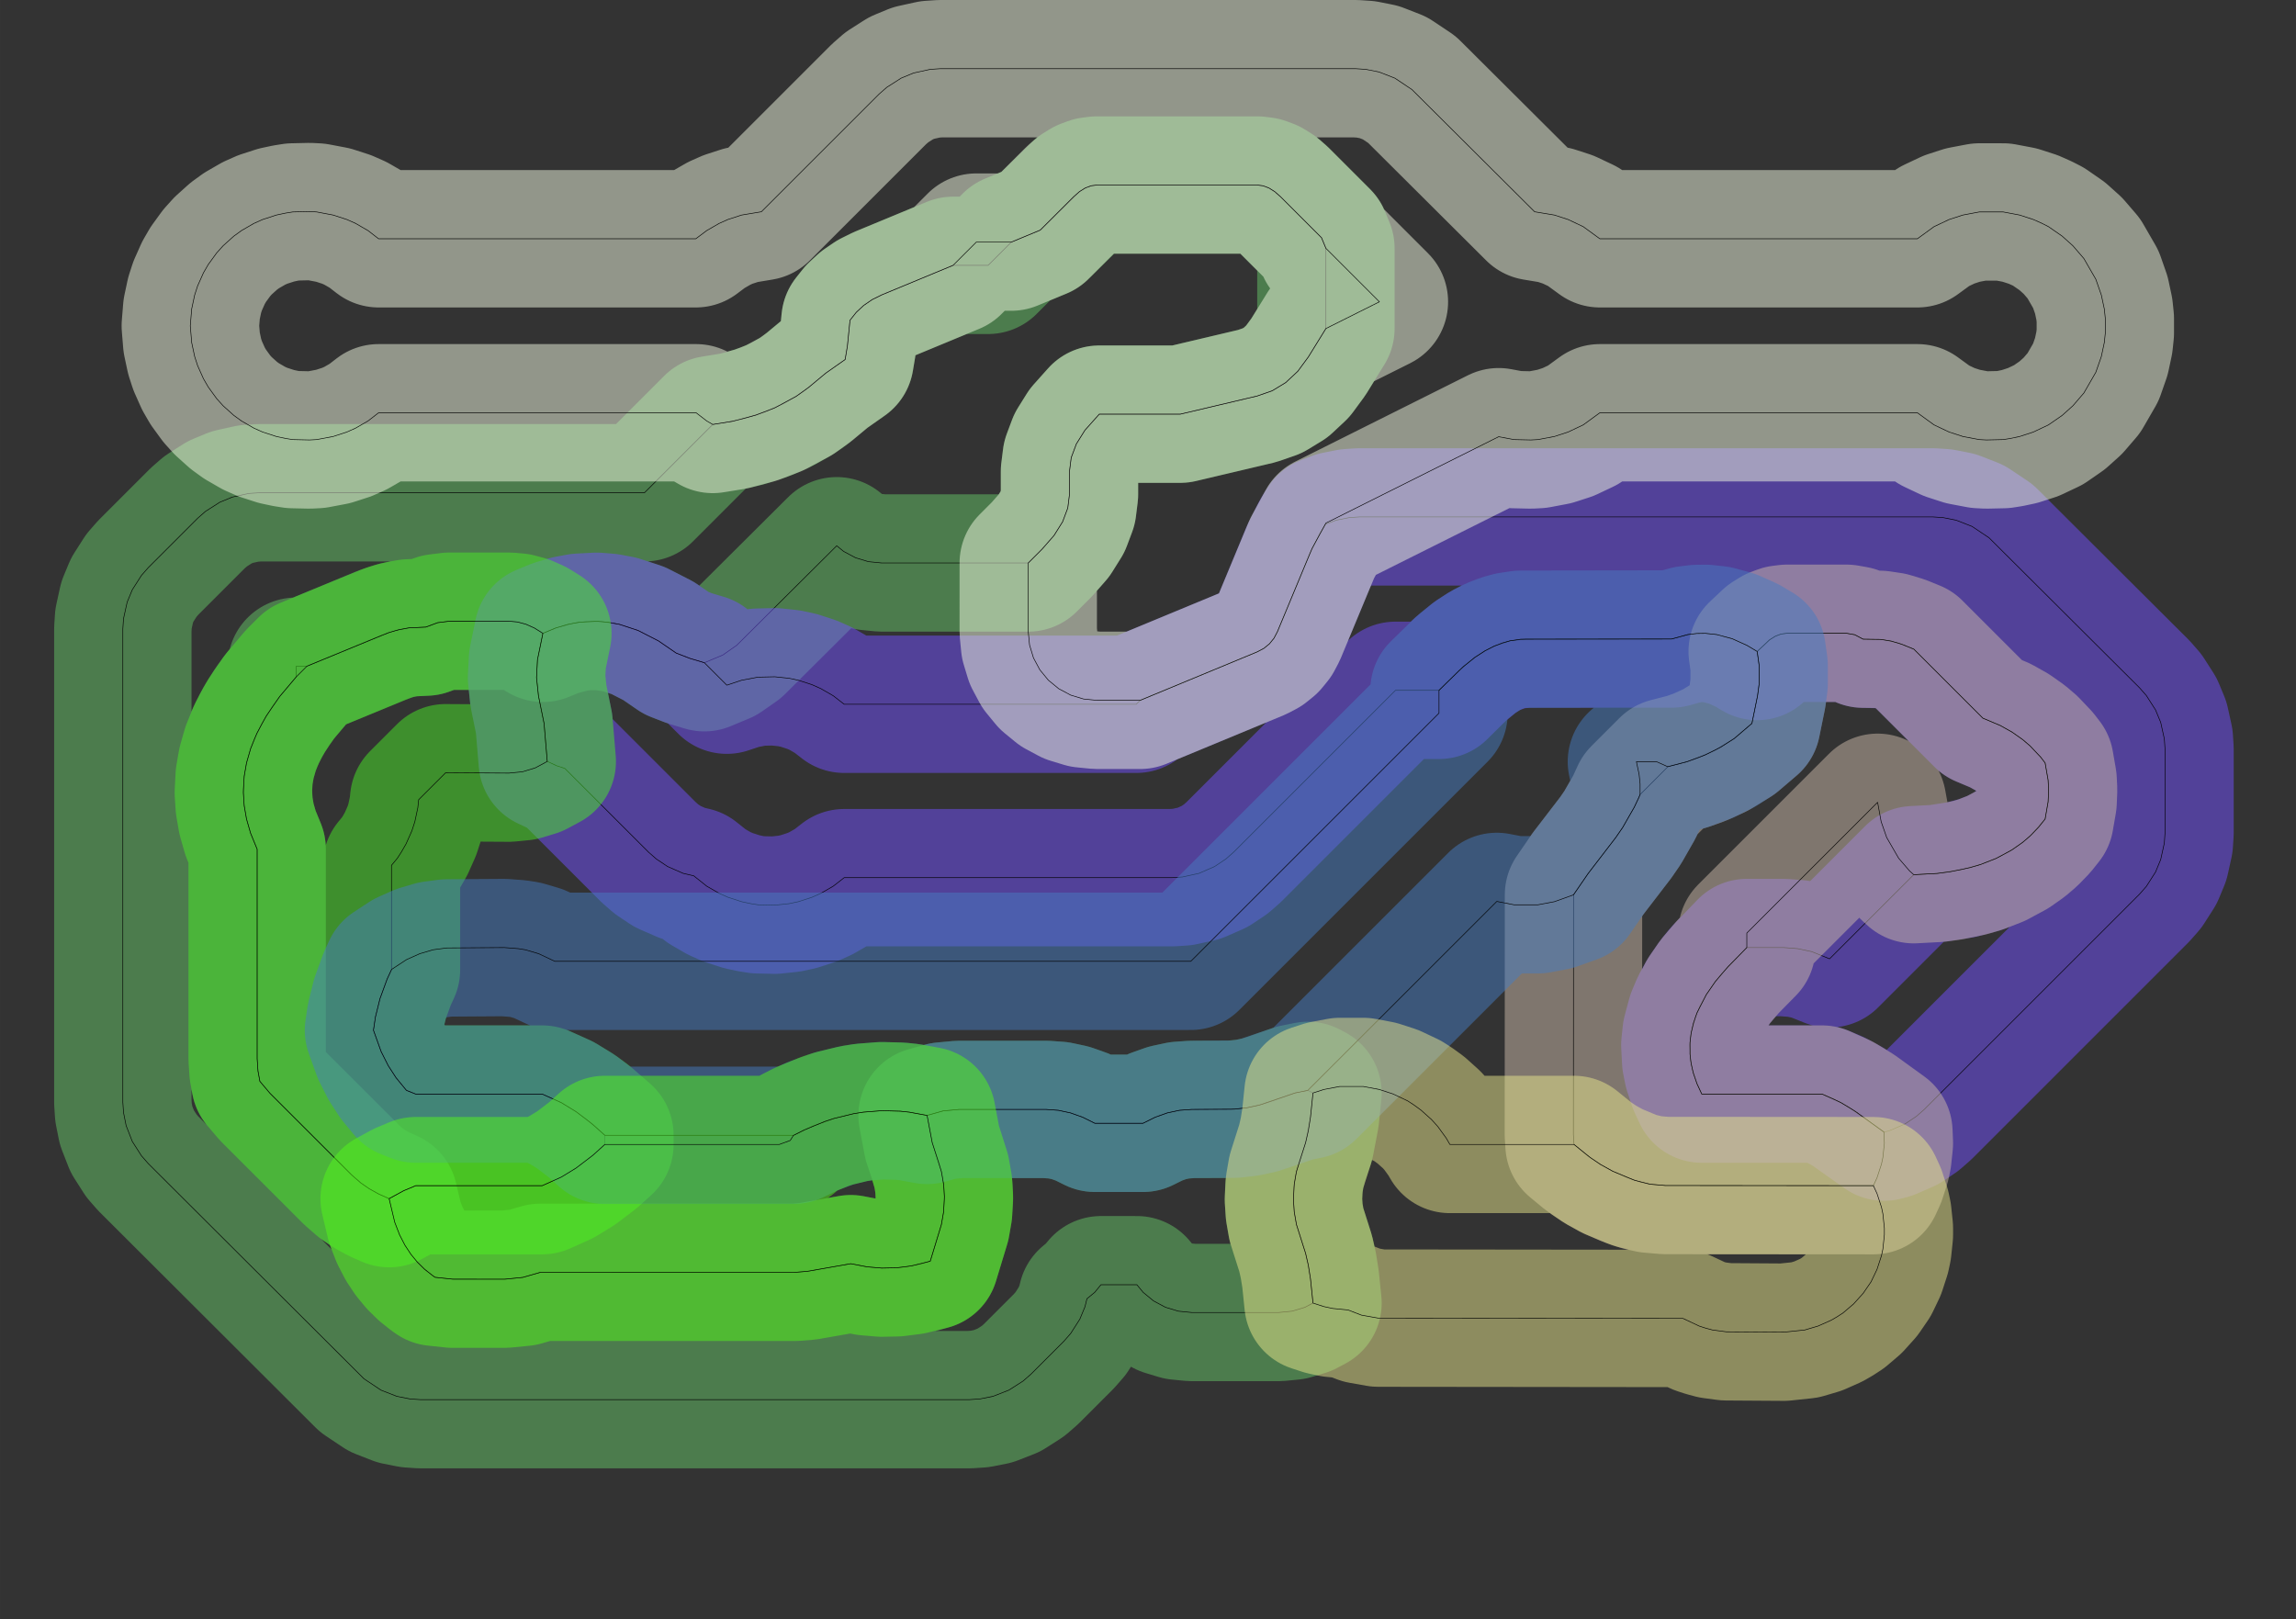 <?xml version="1.0" standalone="no"?>
<!DOCTYPE svg PUBLIC "-//W3C//DTD SVG 1.1//EN"
"http://www.w3.org/Graphics/SVG/1.1/DTD/svg11.dtd">
<!-- original:
<svg width="189.506" height="133.643" viewBox="0 0 3948.03 2784.24" version="1.1"
-->
<svg width="1895.06" height="1336.43" viewBox="0 0 3948.03 2784.24" version="1.1"
xmlns="http://www.w3.org/2000/svg"
xmlns:xlink="http://www.w3.org/1999/xlink">
<rect x="0" y="0" width="3948.03" height="2784.24" fill="#333333" stroke="none"/>
<polyline points="211.204,1895.46 211.204,1081.64 212.37,1064.02 218.65,1035.49 227.51,1014.1 243.238,989.493 254.878,976.207 340.002,891.083 353.288,879.443 377.898,863.715 399.29,854.855 427.814,848.575 445.438,847.409 1108.15,847.409 1225.63,729.927 1259.92,724.391 1281.82,719.173 1315.79,708.207 1344.38,695.615 1369.03,681.569 1382.83,672.091 1419.94,641.671 1453.25,618.259 1457.16,594.829 1461.59,550.697 1472.46,537.011 1485.19,525.181 1499.78,515.205 1516.21,507.085 1638.79,456.309 1699.05,456.309 1739.04,416.325 1788.66,395.769 1856.22,329.467 1866.22,323.217 1876.22,319.467 1886.22,318.217 2161.82,318.217 2171.82,319.469 2181.82,323.219 2191.82,329.469 2201.81,338.217 2272.38,408.779 2279.93,427.005 2279.93,564.995 2249.75,613.821 2231.66,638.399 2210.97,657.787 2187.69,671.987 2161.82,680.997 2029.55,712.221 1890.22,712.221 1865.57,739.819 1850.82,763.419 1841.97,787.021 1839.01,810.621 1839.01,850.021 1836.06,873.619 1827.21,897.221 1812.46,920.821 1791.81,944.421 1768.1,968.131 1516.21,968.131 1493.17,965.861 1471.02,959.139 1450.6,948.225 1438.78,938.529 1266.76,1109.74 1242.81,1126.46 1211.18,1139.66 1186.3,1132.21 1162.78,1123.11 1132.22,1102.11 1097.26,1084.23 1065.24,1073.7 1034.81,1068.87 1006.92,1068.87 987.192,1071.43 955.854,1079.85 933.492,1089.12 918.918,1080 904.344,1073.49 889.77,1069.58 875.194,1068.28 772.834,1068.28 752.552,1070.8 732.272,1078.37 702.794,1079.79 680,1084.34 656.206,1092.41 527.728,1145.63 509.426,1145.63 509.368,1164.07 481.042,1197.6 468.358,1214.99 450.106,1244.5 437.23,1271.01 430.914,1287.46 423.898,1311.91 419.872,1335.03 418.388,1357.39 419.872,1385.41 423.898,1408.52 430.914,1432.98 442.164,1460.35 442.164,1820.64 443.586,1841.86 446.868,1859.61 464.384,1880.27 607.764,2023.47 620.518,2034.32 634.912,2044.29 651.352,2053.42 669.1,2061.3 678.756,2101.92 687.062,2123.46 696.364,2141.52 706.572,2157.01 717.738,2170.57 730.002,2182.62 748.05,2196.54 780.706,2199.82 870.154,2199.74 899.046,2196.7 929.154,2188.01 1369.94,2187.93 1391.4,2185.81 1462.95,2173.16 1490.87,2178.56 1516.19,2180.71 1541.52,2180.21 1557.16,2178.56 1583.06,2173.61 1599.59,2168.88 1618.74,2105.88 1622.54,2084.01 1623.94,2062.86 1623.13,2041.94 1620.07,2020.79 1614.55,1998.92 1602.95,1964.87 1594.15,1918.15 1621.68,1910.43 1649.21,1907.86 1798.82,1907.86 1819.78,1909.35 1840.74,1913.82 1861.7,1921.28 1882.66,1931.73 1965.37,1931.73 1986.33,1921.28 2007.29,1913.82 2028.25,1909.35 2049.21,1907.86 2116.84,1907.68 2143.9,1905.01 2165.32,1900.42 2181.71,1895.44 2226.93,1879.53 2249.12,1875.09 2257.72,1879.68 2253.45,1920.96 2245.07,1964.87 2233.48,1998.92 2227.96,2020.79 2224.9,2041.94 2224.08,2062.86 2225.48,2084.01 2229.29,2105.88 2245.07,2155.57 2249.69,2175.82 2253.45,2199.47 2257.72,2240.76 2244.02,2248.08 2221.86,2254.8 2198.82,2257.07 2049.21,2257.07 2026.17,2254.8 2004.01,2248.08 1983.59,2237.16 1965.7,2222.48 1954.91,2209.33 1893.12,2209.33 1882.33,2222.48 1869.01,2233.41 1865.68,2247.11 1856.82,2268.5 1841.09,2293.11 1829.45,2306.4 1772.59,2363.26 1759.31,2374.89 1734.7,2390.62 1707.49,2401.25 1684.78,2405.76 1667.16,2406.93 722.668,2406.93 705.044,2405.76 682.336,2401.25 655.128,2390.62 625.82,2371.04 254.878,2000.9 243.238,1987.62 227.51,1963 216.886,1935.8 212.37,1913.09 211.204,1895.46" style="stroke:rgb(103,198,105);stroke-width:236.22;fill:none;stroke-opacity:0.5;stroke-linecap:round;stroke-linejoin:round;;fill:none"/>
<polyline points="211.204,1895.46 211.204,1081.64 212.37,1064.02 218.65,1035.49 227.51,1014.1 243.238,989.493 254.878,976.207 340.002,891.083 353.288,879.443 377.898,863.715 399.29,854.855 427.814,848.575 445.438,847.409 1108.15,847.409 1225.63,729.927 1259.92,724.391 1281.82,719.173 1315.79,708.207 1344.38,695.615 1369.03,681.569 1382.83,672.091 1419.94,641.671 1453.25,618.259 1457.16,594.829 1461.59,550.697 1472.46,537.011 1485.19,525.181 1499.78,515.205 1516.21,507.085 1638.79,456.309 1699.05,456.309 1739.04,416.325 1788.66,395.769 1856.22,329.467 1866.22,323.217 1876.22,319.467 1886.22,318.217 2161.82,318.217 2171.82,319.469 2181.82,323.219 2191.82,329.469 2201.81,338.217 2272.38,408.779 2279.93,427.005 2279.93,564.995 2249.75,613.821 2231.66,638.399 2210.97,657.787 2187.69,671.987 2161.82,680.997 2029.55,712.221 1890.22,712.221 1865.57,739.819 1850.82,763.419 1841.97,787.021 1839.01,810.621 1839.01,850.021 1836.06,873.619 1827.21,897.221 1812.46,920.821 1791.81,944.421 1768.1,968.131 1516.21,968.131 1493.17,965.861 1471.02,959.139 1450.6,948.225 1438.78,938.529 1266.76,1109.74 1242.81,1126.46 1211.18,1139.66 1186.3,1132.21 1162.78,1123.11 1132.22,1102.11 1097.26,1084.23 1065.24,1073.7 1034.81,1068.87 1006.92,1068.87 987.192,1071.43 955.854,1079.85 933.492,1089.12 918.918,1080 904.344,1073.49 889.77,1069.58 875.194,1068.28 772.834,1068.28 752.552,1070.8 732.272,1078.37 702.794,1079.79 680,1084.34 656.206,1092.41 527.728,1145.63 509.426,1145.63 509.368,1164.07 481.042,1197.6 468.358,1214.99 450.106,1244.5 437.23,1271.01 430.914,1287.46 423.898,1311.91 419.872,1335.03 418.388,1357.39 419.872,1385.41 423.898,1408.52 430.914,1432.98 442.164,1460.35 442.164,1820.64 443.586,1841.86 446.868,1859.61 464.384,1880.27 607.764,2023.47 620.518,2034.32 634.912,2044.29 651.352,2053.42 669.1,2061.3 678.756,2101.92 687.062,2123.46 696.364,2141.52 706.572,2157.01 717.738,2170.57 730.002,2182.62 748.05,2196.54 780.706,2199.82 870.154,2199.74 899.046,2196.7 929.154,2188.01 1369.94,2187.93 1391.4,2185.81 1462.95,2173.16 1490.87,2178.56 1516.19,2180.71 1541.52,2180.21 1557.16,2178.56 1583.06,2173.61 1599.59,2168.88 1618.74,2105.88 1622.54,2084.01 1623.94,2062.86 1623.13,2041.94 1620.07,2020.79 1614.55,1998.92 1602.95,1964.87 1594.15,1918.15 1621.68,1910.43 1649.21,1907.86 1798.82,1907.86 1819.78,1909.35 1840.74,1913.82 1861.7,1921.28 1882.66,1931.73 1965.37,1931.73 1986.33,1921.28 2007.29,1913.82 2028.25,1909.35 2049.21,1907.86 2116.84,1907.68 2143.9,1905.01 2165.32,1900.42 2181.71,1895.44 2226.93,1879.53 2249.12,1875.09 2257.72,1879.68 2253.45,1920.96 2245.07,1964.87 2233.48,1998.92 2227.96,2020.79 2224.9,2041.94 2224.08,2062.86 2225.48,2084.01 2229.29,2105.88 2245.07,2155.57 2249.69,2175.82 2253.45,2199.47 2257.72,2240.76 2244.02,2248.08 2221.86,2254.8 2198.82,2257.07 2049.21,2257.07 2026.17,2254.8 2004.01,2248.08 1983.59,2237.16 1965.7,2222.48 1954.91,2209.33 1893.12,2209.33 1882.33,2222.48 1869.01,2233.41 1865.68,2247.11 1856.82,2268.5 1841.09,2293.11 1829.45,2306.4 1772.59,2363.26 1759.31,2374.89 1734.7,2390.62 1707.49,2401.25 1684.78,2405.76 1667.16,2406.93 722.668,2406.93 705.044,2405.76 682.336,2401.25 655.128,2390.62 625.82,2371.04 254.878,2000.9 243.238,1987.62 227.51,1963 216.886,1935.8 212.37,1913.09 211.204,1895.46" style="stroke:rgb(0,0,0);stroke-width:1px;fill:none;stroke-opacity:1;stroke-linecap:round;stroke-linejoin:round;;fill:none"/>
<polyline points="922.568,1165.17 924.198,1134.43 933.492,1089.12 955.854,1079.85 976.49,1073.7 996.22,1069.99 1026.21,1068.42 1045.51,1069.99 1065.24,1073.7 1097.26,1084.23 1132.22,1102.11 1162.78,1123.11 1186.3,1132.21 1211.18,1139.66 1249.81,1178.29 1275.14,1169.84 1303.44,1164.49 1332.24,1163.84 1356.8,1166.42 1372.89,1169.84 1396.37,1177.47 1411.4,1184.16 1432.79,1196.51 1451.57,1211.11 1953.85,1211.11 1960.63,1204.33 2161.82,1121 2173.21,1115 2182.8,1107.21 2190.6,1097.61 2196.59,1086.22 2252.06,952.303 2269.72,917.091 2279.43,901.433 2297.46,894.611 2320.17,890.093 2337.8,888.929 3323.39,888.929 3341.01,890.093 3363.72,894.611 3390.93,905.235 3420.24,924.819 3679.15,1182.93 3690.79,1196.21 3706.52,1220.82 3715.38,1242.21 3721.66,1270.74 3722.83,1288.36 3722.83,1432.08 3721.66,1449.7 3715.38,1478.22 3706.52,1499.62 3690.79,1524.23 3679.15,1537.51 3308.49,1908.18 3295.2,1919.81 3275.95,1932.68 3249.2,1944.4 3239.7,1946.9 3179.3,1904.06 3153.93,1890.17 3133.14,1881.48 2926.25,1881.48 2918.04,1863.73 2910.35,1840.37 2907.17,1824.26 2905.74,1796.98 2907.9,1776.63 2915.53,1748.26 2923.16,1730.22 2934.06,1710.41 2949.5,1688.04 2961.32,1673.51 3003.7,1629.51 3067.32,1629.51 3091.13,1631.36 3115.28,1636.5 3146.04,1648.87 3290.74,1504.18 3331.15,1502.04 3372.77,1495.55 3405.54,1486.7 3432.24,1476.27 3454.61,1464.61 3478.05,1448.58 3494.18,1434.46 3516.65,1408.44 3521.8,1378.77 3522.66,1362.32 3521.8,1341.67 3516.65,1312 3508.8,1301.77 3490.6,1282.58 3478.05,1271.86 3460.02,1259.13 3439.53,1247.63 3409.6,1235.02 3290.94,1116.37 3264.63,1105.92 3239.07,1100.09 3203.61,1099.13 3189.4,1091.56 3175.2,1089.04 3072.83,1089.04 3062.83,1090.29 3052.83,1094.04 3042.83,1100.29 3021.54,1120.33 3003.84,1109.77 2978.68,1098.42 2952.01,1091.25 2932.51,1089.18 2917.58,1089.4 2902.31,1091.25 2874.28,1098.88 2624.01,1098.88 2596.4,1102.02 2569.16,1111.19 2553.67,1119.11 2536.22,1130.37 2509.85,1152.1 2474.4,1187.15 2399.56,1187.15 2121.05,1465.66 2107.77,1477.3 2088.51,1490.16 2061.76,1501.88 2033.24,1508.16 2015.62,1509.33 1451.57,1509.33 1432.79,1523.93 1411.4,1536.27 1396.37,1542.97 1372.89,1550.6 1356.8,1554.02 1332.24,1556.6 1303.44,1555.95 1291.23,1554.02 1275.14,1550.6 1251.66,1542.97 1236.63,1536.27 1215.24,1523.93 1192.87,1506.1 1174.72,1501.88 1147.97,1490.16 1128.71,1477.3 1115.43,1465.66 971.166,1321.39 957.01,1316.79 941.018,1309.27 935.554,1244.22 925.894,1196.71 922.568,1165.17" style="stroke:rgb(115,81,255);stroke-width:236.22;fill:none;stroke-opacity:0.5;stroke-linecap:round;stroke-linejoin:round;;fill:none"/>
<polyline points="922.568,1165.17 924.198,1134.43 933.492,1089.12 955.854,1079.85 976.49,1073.7 996.22,1069.99 1026.21,1068.42 1045.51,1069.99 1065.24,1073.7 1097.26,1084.23 1132.22,1102.11 1162.78,1123.11 1186.3,1132.21 1211.18,1139.66 1249.81,1178.29 1275.14,1169.84 1303.44,1164.49 1332.24,1163.84 1356.8,1166.42 1372.89,1169.84 1396.37,1177.47 1411.4,1184.16 1432.79,1196.51 1451.57,1211.11 1953.85,1211.11 1960.63,1204.33 2161.82,1121 2173.21,1115 2182.8,1107.21 2190.6,1097.61 2196.59,1086.22 2252.06,952.303 2269.72,917.091 2279.43,901.433 2297.46,894.611 2320.17,890.093 2337.8,888.929 3323.39,888.929 3341.01,890.093 3363.72,894.611 3390.93,905.235 3420.24,924.819 3679.15,1182.93 3690.79,1196.21 3706.52,1220.82 3715.38,1242.21 3721.66,1270.74 3722.83,1288.36 3722.83,1432.08 3721.66,1449.7 3715.38,1478.22 3706.52,1499.62 3690.79,1524.23 3679.15,1537.51 3308.49,1908.18 3295.2,1919.81 3275.95,1932.68 3249.2,1944.4 3239.7,1946.9 3179.3,1904.06 3153.93,1890.17 3133.14,1881.48 2926.25,1881.48 2918.04,1863.73 2910.35,1840.37 2907.17,1824.26 2905.74,1796.98 2907.9,1776.63 2915.53,1748.26 2923.16,1730.22 2934.06,1710.41 2949.5,1688.04 2961.32,1673.51 3003.7,1629.51 3067.32,1629.51 3091.13,1631.36 3115.28,1636.5 3146.04,1648.87 3290.74,1504.18 3331.15,1502.04 3372.77,1495.55 3405.54,1486.7 3432.24,1476.27 3454.61,1464.61 3478.05,1448.58 3494.18,1434.46 3516.65,1408.44 3521.8,1378.77 3522.66,1362.32 3521.8,1341.67 3516.65,1312 3508.8,1301.77 3490.6,1282.58 3478.05,1271.86 3460.02,1259.13 3439.53,1247.63 3409.6,1235.02 3290.94,1116.37 3264.63,1105.92 3239.07,1100.09 3203.61,1099.13 3189.4,1091.56 3175.2,1089.04 3072.83,1089.04 3062.83,1090.29 3052.83,1094.04 3042.83,1100.29 3021.54,1120.33 3003.84,1109.77 2978.68,1098.42 2952.01,1091.25 2932.51,1089.18 2917.58,1089.4 2902.31,1091.25 2874.28,1098.88 2624.01,1098.88 2596.4,1102.02 2569.16,1111.19 2553.67,1119.11 2536.22,1130.37 2509.85,1152.1 2474.4,1187.15 2399.56,1187.15 2121.05,1465.66 2107.77,1477.3 2088.51,1490.16 2061.76,1501.88 2033.24,1508.16 2015.62,1509.33 1451.57,1509.33 1432.79,1523.93 1411.4,1536.27 1396.37,1542.97 1372.89,1550.6 1356.8,1554.02 1332.24,1556.6 1303.44,1555.95 1291.23,1554.02 1275.14,1550.6 1251.66,1542.97 1236.63,1536.27 1215.24,1523.93 1192.87,1506.1 1174.72,1501.88 1147.97,1490.16 1128.71,1477.3 1115.43,1465.66 971.166,1321.39 957.01,1316.79 941.018,1309.27 935.554,1244.22 925.894,1196.71 922.568,1165.17" style="stroke:rgb(0,0,0);stroke-width:1px;fill:none;stroke-opacity:1;stroke-linecap:round;stroke-linejoin:round;;fill:none"/>
<polyline points="418.388,1363.05 419.872,1335.03 423.898,1311.91 430.914,1287.46 441.722,1260.95 457.674,1231.44 481.042,1197.6 509.422,1163.94 527.734,1145.63 668.544,1087.82 686.078,1082.81 702.794,1079.79 732.272,1078.37 752.552,1070.8 772.834,1068.28 875.194,1068.28 889.77,1069.58 904.344,1073.49 918.918,1080 933.492,1089.12 924.198,1134.43 922.568,1165.17 925.894,1196.71 935.554,1244.22 941.028,1309.43 920.394,1320.52 898.238,1327.24 875.196,1329.51 766.246,1328.86 719.9,1375.21 718.458,1388.93 713.324,1413.08 708.24,1428.73 698.198,1451.28 689.972,1465.53 683.238,1475.9 673.126,1488.1 673.126,1667.58 665.688,1683.61 653.39,1717.35 645.564,1748.88 642.166,1771.7 655.4,1808.5 667.608,1832.67 681.034,1853.42 698.852,1875.09 714.89,1881.48 932.394,1881.48 965.198,1896.22 990.496,1911.69 1007.96,1924.43 1040.14,1952.45 1040.14,1967.98 1019.49,1986.67 990.496,2008.75 965.198,2024.21 932.394,2038.96 714.888,2038.96 694.098,2047.65 669.1,2061.3 651.352,2053.42 634.912,2044.29 620.518,2034.32 603.96,2019.85 464.384,1880.27 446.868,1859.61 443.586,1841.86 442.164,1820.64 442.164,1460.35 430.914,1432.98 423.898,1408.52 419.872,1385.41 418.388,1363.05" style="stroke:rgb(74,236,41);stroke-width:236.22;fill:none;stroke-opacity:0.5;stroke-linecap:round;stroke-linejoin:round;;fill:none"/>
<polyline points="418.388,1363.05 419.872,1335.03 423.898,1311.91 430.914,1287.46 441.722,1260.95 457.674,1231.44 481.042,1197.6 509.422,1163.94 527.734,1145.63 668.544,1087.82 686.078,1082.81 702.794,1079.79 732.272,1078.37 752.552,1070.8 772.834,1068.28 875.194,1068.28 889.77,1069.58 904.344,1073.49 918.918,1080 933.492,1089.12 924.198,1134.43 922.568,1165.17 925.894,1196.71 935.554,1244.22 941.028,1309.43 920.394,1320.52 898.238,1327.24 875.196,1329.51 766.246,1328.86 719.9,1375.21 718.458,1388.93 713.324,1413.08 708.24,1428.73 698.198,1451.28 689.972,1465.53 683.238,1475.9 673.126,1488.1 673.126,1667.58 665.688,1683.61 653.39,1717.35 645.564,1748.88 642.166,1771.7 655.4,1808.5 667.608,1832.67 681.034,1853.42 698.852,1875.09 714.89,1881.48 932.394,1881.48 965.198,1896.22 990.496,1911.69 1007.96,1924.43 1040.14,1952.45 1040.14,1967.98 1019.49,1986.67 990.496,2008.75 965.198,2024.21 932.394,2038.96 714.888,2038.96 694.098,2047.65 669.1,2061.3 651.352,2053.42 634.912,2044.29 620.518,2034.32 603.96,2019.85 464.384,1880.27 446.868,1859.61 443.586,1841.86 442.164,1820.64 442.164,1460.35 430.914,1432.98 423.898,1408.52 419.872,1385.41 418.388,1363.05" style="stroke:rgb(0,0,0);stroke-width:1px;fill:none;stroke-opacity:1;stroke-linecap:round;stroke-linejoin:round;;fill:none"/>
<polyline points="2705.48,1951.22 2705.68,1538.8 2730.88,1502.13 2778.59,1439.97 2790.31,1422.9 2810.21,1388.06 2820.18,1366.37 2868.17,1318.37 2900.82,1309.91 2921.81,1302.51 2949.3,1290.09 2981.95,1270.12 3012.49,1244.05 3022.13,1196.71 3024.9,1175.87 3024.9,1144.57 3021.54,1120.33 3042.83,1100.29 3052.83,1094.04 3062.83,1090.29 3072.83,1089.04 3175.2,1089.04 3189.4,1091.56 3203.61,1099.13 3233.04,1099.5 3251.55,1102.27 3270.71,1108.1 3290.94,1116.37 3409.6,1235.02 3439.53,1247.63 3460.02,1259.13 3478.05,1271.86 3490.6,1282.58 3508.8,1301.77 3516.65,1312 3521.8,1341.67 3522.66,1358.12 3521.8,1378.77 3516.65,1408.44 3505.51,1422.52 3490.6,1437.86 3478.05,1448.58 3460.02,1461.31 3432.24,1476.27 3405.54,1486.7 3387.59,1492.02 3353.14,1499.19 3331.15,1502.04 3290.74,1504.18 3283.58,1497.74 3264.79,1475.9 3244.22,1440.27 3234.71,1413.08 3228.6,1379.69 3003.7,1604.59 3003.7,1629.51 2971.7,1661.99 2949.5,1688.04 2934.06,1710.41 2918.04,1741.75 2911.78,1759.78 2907.9,1776.63 2905.96,1792.74 2905.96,1812.74 2907.9,1828.85 2911.78,1845.7 2918.04,1863.73 2926.25,1881.48 3133.14,1881.48 3165.45,1896.04 3190.82,1911.54 3239.43,1946.71 3240.25,1965.98 3237.67,1990.54 3235.27,2001.81 3227.64,2025.29 3221.35,2038.96 2863.59,2038.71 2837.29,2036.46 2821.25,2032.95 2798.57,2025.24 2773.1,2014.14 2752.18,2002.54 2728.55,1986.27 2706.57,1968.09 2705.48,1951.22" style="stroke:rgb(205,186,171);stroke-width:236.22;fill:none;stroke-opacity:0.5;stroke-linecap:round;stroke-linejoin:round;;fill:none"/>
<polyline points="2705.48,1951.22 2705.68,1538.8 2730.88,1502.13 2778.59,1439.97 2790.31,1422.9 2810.21,1388.06 2820.18,1366.37 2868.17,1318.37 2900.82,1309.91 2921.81,1302.51 2949.3,1290.09 2981.95,1270.12 3012.49,1244.05 3022.13,1196.71 3024.9,1175.87 3024.9,1144.57 3021.54,1120.33 3042.83,1100.29 3052.83,1094.04 3062.83,1090.29 3072.83,1089.04 3175.2,1089.04 3189.4,1091.56 3203.61,1099.13 3233.04,1099.5 3251.55,1102.27 3270.71,1108.1 3290.94,1116.37 3409.6,1235.02 3439.53,1247.63 3460.02,1259.13 3478.05,1271.86 3490.6,1282.58 3508.8,1301.77 3516.65,1312 3521.8,1341.67 3522.66,1358.12 3521.8,1378.77 3516.65,1408.44 3505.51,1422.52 3490.6,1437.86 3478.05,1448.58 3460.02,1461.31 3432.24,1476.27 3405.54,1486.7 3387.59,1492.02 3353.14,1499.19 3331.15,1502.04 3290.74,1504.18 3283.58,1497.74 3264.79,1475.9 3244.22,1440.27 3234.71,1413.08 3228.6,1379.69 3003.7,1604.59 3003.7,1629.51 2971.7,1661.99 2949.5,1688.04 2934.06,1710.41 2918.04,1741.75 2911.78,1759.78 2907.9,1776.63 2905.96,1792.74 2905.96,1812.74 2907.9,1828.85 2911.78,1845.7 2918.04,1863.73 2926.25,1881.48 3133.14,1881.48 3165.45,1896.04 3190.82,1911.54 3239.43,1946.71 3240.25,1965.98 3237.67,1990.54 3235.27,2001.81 3227.64,2025.29 3221.35,2038.96 2863.59,2038.71 2837.29,2036.46 2821.25,2032.95 2798.57,2025.24 2773.1,2014.14 2752.18,2002.54 2728.55,1986.27 2706.57,1968.09 2705.48,1951.22" style="stroke:rgb(0,0,0);stroke-width:1px;fill:none;stroke-opacity:1;stroke-linecap:round;stroke-linejoin:round;;fill:none"/>
<polyline points="327.204,560.221 329.572,588.929 334.706,613.081 339.79,628.729 349.832,651.285 358.058,665.533 372.572,685.509 383.582,697.737 401.93,714.259 415.242,723.929 436.626,736.275 451.656,742.967 475.138,750.597 491.232,754.019 503.442,755.953 532.242,756.599 544.588,755.953 572.892,750.597 596.374,742.967 611.404,736.275 632.788,723.929 651.018,709.831 1197.01,709.831 1215.24,723.929 1225.63,729.927 1259.92,724.391 1299.77,713.855 1332.24,701.391 1369.03,681.569 1390.73,666.033 1419.94,641.671 1453.25,618.259 1457.16,594.829 1461.59,550.697 1472.46,537.011 1485.19,525.181 1499.78,515.205 1516.21,507.085 1638.8,456.305 1678.78,416.331 1739.03,416.329 1788.66,395.769 1846.22,338.217 1856.22,329.467 1866.22,323.217 1876.22,319.467 1886.22,318.217 2161.82,318.217 2171.82,319.469 2181.82,323.219 2191.82,329.469 2201.81,338.217 2272.38,408.779 2279.93,427.005 2371.92,518.999 2279.92,564.995 2249.75,613.821 2231.66,638.399 2210.97,657.787 2187.69,671.987 2161.82,680.997 2029.55,712.221 1890.22,712.221 1865.57,739.819 1850.82,763.419 1841.97,787.021 1839.01,810.621 1839.01,850.021 1836.06,873.619 1827.21,897.221 1812.46,920.821 1791.81,944.421 1768.11,968.129 1768.1,1086.22 1770.37,1109.26 1777.1,1131.42 1788.01,1151.84 1802.7,1169.74 1820.6,1184.42 1841.02,1195.34 1863.17,1202.06 1886.22,1204.33 1960.63,1204.33 2161.82,1121 2173.21,1115 2182.8,1107.21 2190.6,1097.61 2196.59,1086.22 2256.07,943.259 2279.93,899.535 2577.01,750.995 2603.44,755.953 2632.24,756.599 2644.59,755.953 2672.89,750.597 2696.37,742.967 2722.42,730.663 2751.02,709.831 3297.01,709.831 3325.61,730.663 3351.66,742.967 3375.14,750.597 3403.44,755.953 3415.79,756.599 3444.59,755.953 3456.8,754.019 3472.89,750.597 3496.37,742.967 3522.42,730.663 3546.1,714.259 3564.45,697.737 3583.24,675.903 3603.81,640.269 3613.32,613.081 3618.46,588.929 3620.18,572.565 3620.18,547.875 3618.46,531.511 3613.32,507.359 3603.81,480.171 3583.24,444.537 3564.45,422.703 3546.1,406.181 3522.42,389.777 3511.4,384.165 3496.37,377.473 3472.89,369.843 3444.59,364.487 3403.44,364.487 3375.14,369.843 3351.66,377.473 3325.61,389.777 3297.01,410.609 2751.02,410.609 2722.42,389.777 2696.37,377.473 2672.89,369.843 2638.86,364.187 2427.86,153.999 2398.55,134.415 2371.35,123.791 2348.64,119.275 2331.01,118.109 1617.02,118.109 1599.39,119.275 1570.87,125.555 1549.48,134.415 1524.86,150.143 1511.58,161.783 1309.17,364.187 1275.14,369.843 1251.66,377.473 1236.63,384.165 1215.24,396.511 1196.46,410.609 651.018,410.609 632.788,396.511 611.404,384.165 596.374,377.473 572.892,369.843 544.588,364.487 532.242,363.841 503.442,364.487 491.232,366.421 475.138,369.843 451.656,377.473 436.626,384.165 415.242,396.511 401.93,406.181 383.582,422.703 372.572,434.931 358.058,454.907 349.832,469.155 339.79,491.711 334.706,507.359 329.572,531.511 327.204,560.221" style="stroke:rgb(242,251,227);stroke-width:236.22;fill:none;stroke-opacity:0.5;stroke-linecap:round;stroke-linejoin:round;;fill:none"/>
<polyline points="327.204,560.221 329.572,588.929 334.706,613.081 339.79,628.729 349.832,651.285 358.058,665.533 372.572,685.509 383.582,697.737 401.93,714.259 415.242,723.929 436.626,736.275 451.656,742.967 475.138,750.597 491.232,754.019 503.442,755.953 532.242,756.599 544.588,755.953 572.892,750.597 596.374,742.967 611.404,736.275 632.788,723.929 651.018,709.831 1197.01,709.831 1215.24,723.929 1225.63,729.927 1259.92,724.391 1299.77,713.855 1332.24,701.391 1369.03,681.569 1390.73,666.033 1419.94,641.671 1453.25,618.259 1457.16,594.829 1461.59,550.697 1472.46,537.011 1485.19,525.181 1499.78,515.205 1516.21,507.085 1638.8,456.305 1678.78,416.331 1739.03,416.329 1788.66,395.769 1846.22,338.217 1856.22,329.467 1866.22,323.217 1876.22,319.467 1886.22,318.217 2161.82,318.217 2171.82,319.469 2181.82,323.219 2191.82,329.469 2201.81,338.217 2272.38,408.779 2279.93,427.005 2371.92,518.999 2279.92,564.995 2249.75,613.821 2231.66,638.399 2210.97,657.787 2187.69,671.987 2161.82,680.997 2029.55,712.221 1890.22,712.221 1865.57,739.819 1850.82,763.419 1841.97,787.021 1839.01,810.621 1839.01,850.021 1836.06,873.619 1827.21,897.221 1812.46,920.821 1791.81,944.421 1768.11,968.129 1768.1,1086.22 1770.37,1109.26 1777.1,1131.42 1788.01,1151.84 1802.7,1169.74 1820.6,1184.42 1841.02,1195.34 1863.17,1202.06 1886.22,1204.33 1960.63,1204.33 2161.82,1121 2173.21,1115 2182.8,1107.21 2190.6,1097.61 2196.59,1086.22 2256.07,943.259 2279.93,899.535 2577.01,750.995 2603.44,755.953 2632.24,756.599 2644.59,755.953 2672.89,750.597 2696.37,742.967 2722.42,730.663 2751.02,709.831 3297.01,709.831 3325.61,730.663 3351.66,742.967 3375.14,750.597 3403.44,755.953 3415.79,756.599 3444.59,755.953 3456.8,754.019 3472.89,750.597 3496.37,742.967 3522.42,730.663 3546.1,714.259 3564.45,697.737 3583.24,675.903 3603.81,640.269 3613.32,613.081 3618.46,588.929 3620.18,572.565 3620.18,547.875 3618.46,531.511 3613.32,507.359 3603.81,480.171 3583.24,444.537 3564.45,422.703 3546.1,406.181 3522.42,389.777 3511.4,384.165 3496.37,377.473 3472.89,369.843 3444.59,364.487 3403.44,364.487 3375.14,369.843 3351.66,377.473 3325.61,389.777 3297.01,410.609 2751.02,410.609 2722.42,389.777 2696.37,377.473 2672.89,369.843 2638.86,364.187 2427.86,153.999 2398.55,134.415 2371.35,123.791 2348.64,119.275 2331.01,118.109 1617.02,118.109 1599.39,119.275 1570.87,125.555 1549.48,134.415 1524.86,150.143 1511.58,161.783 1309.17,364.187 1275.14,369.843 1251.66,377.473 1236.63,384.165 1215.24,396.511 1196.46,410.609 651.018,410.609 632.788,396.511 611.404,384.165 596.374,377.473 572.892,369.843 544.588,364.487 532.242,363.841 503.442,364.487 491.232,366.421 475.138,369.843 451.656,377.473 436.626,384.165 415.242,396.511 401.93,406.181 383.582,422.703 372.572,434.931 358.058,454.907 349.832,469.155 339.79,491.711 334.706,507.359 329.572,531.511 327.204,560.221" style="stroke:rgb(0,0,0);stroke-width:1px;fill:none;stroke-opacity:1;stroke-linecap:round;stroke-linejoin:round;;fill:none"/>
<polyline points="642.166,1771.7 645.564,1748.88 653.39,1717.35 665.688,1683.61 673.404,1667.03 699.234,1650.1 721.792,1640.06 744.692,1633.3 768.362,1630.16 867.322,1629.51 891.128,1631.36 903.338,1633.3 926.238,1640.06 954.042,1653.13 2047.65,1653.13 2474.4,1226.38 2474.4,1187.15 2516.03,1146.5 2536.22,1130.37 2553.67,1119.11 2569.16,1111.19 2583.25,1105.69 2596.4,1102.02 2614.91,1099.25 2874.28,1098.88 2902.31,1091.25 2917.58,1089.4 2932.51,1089.18 2952.01,1091.25 2978.68,1098.42 3003.84,1109.77 3021.54,1120.33 3024.9,1144.57 3024.9,1175.87 3022.13,1196.71 3012.49,1244.05 2981.95,1270.12 2959.1,1284.77 2932.51,1298.08 2900.82,1309.91 2867.71,1318.48 2848.41,1309.83 2813.85,1309.83 2818.46,1331.51 2820.18,1347.87 2820.18,1366.36 2817.72,1372.31 2810.21,1388.06 2790.31,1422.9 2778.59,1439.97 2730.88,1502.13 2705.66,1538.83 2672.89,1550.6 2644.59,1555.95 2603.44,1555.95 2573.79,1550.16 2248.79,1875.15 2226.93,1879.53 2165.32,1900.42 2143.9,1905.01 2123.02,1907.38 2049.21,1907.86 2028.25,1909.35 2007.29,1913.82 1986.33,1921.28 1965.37,1931.73 1882.66,1931.73 1861.7,1921.28 1840.74,1913.82 1819.78,1909.35 1798.82,1907.86 1649.21,1907.86 1621.68,1910.43 1594.15,1918.15 1563.4,1912.51 1547.76,1910.87 1516.19,1910.03 1484.63,1912.51 1467.98,1915.16 1434.24,1923.35 1398.1,1936.32 1364.73,1952.35 1040.03,1952.35 1019.49,1933.76 990.496,1911.69 965.198,1896.22 932.394,1881.48 714.89,1881.48 698.852,1875.09 681.034,1853.42 667.608,1832.67 655.4,1808.5 642.166,1771.7" style="stroke:rgb(70,124,194);stroke-width:236.22;fill:none;stroke-opacity:0.5;stroke-linecap:round;stroke-linejoin:round;;fill:none"/>
<polyline points="642.166,1771.7 645.564,1748.88 653.39,1717.35 665.688,1683.61 673.404,1667.03 699.234,1650.1 721.792,1640.06 744.692,1633.3 768.362,1630.16 867.322,1629.51 891.128,1631.36 903.338,1633.3 926.238,1640.06 954.042,1653.13 2047.65,1653.13 2474.4,1226.38 2474.4,1187.15 2516.03,1146.5 2536.22,1130.37 2553.67,1119.11 2569.16,1111.19 2583.25,1105.69 2596.4,1102.02 2614.91,1099.25 2874.28,1098.88 2902.31,1091.25 2917.58,1089.4 2932.51,1089.18 2952.01,1091.25 2978.68,1098.42 3003.84,1109.77 3021.54,1120.33 3024.9,1144.57 3024.9,1175.87 3022.13,1196.71 3012.49,1244.05 2981.95,1270.12 2959.1,1284.77 2932.51,1298.08 2900.82,1309.91 2867.71,1318.48 2848.41,1309.83 2813.85,1309.83 2818.46,1331.51 2820.18,1347.87 2820.18,1366.36 2817.72,1372.31 2810.21,1388.06 2790.31,1422.9 2778.59,1439.97 2730.88,1502.13 2705.66,1538.83 2672.89,1550.6 2644.59,1555.95 2603.44,1555.95 2573.79,1550.16 2248.79,1875.15 2226.93,1879.53 2165.32,1900.42 2143.9,1905.01 2123.02,1907.38 2049.21,1907.86 2028.25,1909.35 2007.29,1913.82 1986.33,1921.28 1965.37,1931.73 1882.66,1931.73 1861.7,1921.28 1840.74,1913.82 1819.78,1909.35 1798.82,1907.86 1649.21,1907.86 1621.68,1910.43 1594.15,1918.15 1563.4,1912.51 1547.76,1910.87 1516.19,1910.03 1484.63,1912.51 1467.98,1915.16 1434.24,1923.35 1398.1,1936.32 1364.73,1952.35 1040.03,1952.35 1019.49,1933.76 990.496,1911.69 965.198,1896.22 932.394,1881.48 714.89,1881.48 698.852,1875.09 681.034,1853.42 667.608,1832.67 655.4,1808.5 642.166,1771.7" style="stroke:rgb(0,0,0);stroke-width:1px;fill:none;stroke-opacity:1;stroke-linecap:round;stroke-linejoin:round;;fill:none"/>
<polyline points="669.1,2061.3 678.756,2101.92 687.062,2123.46 696.364,2141.52 706.572,2157.01 717.738,2170.57 730.002,2182.62 743.624,2193.45 748.05,2196.54 777.874,2199.74 867.322,2199.82 899.046,2196.7 929.154,2188.01 1366.53,2188.01 1387.83,2186.36 1462.95,2173.16 1490.87,2178.56 1516.19,2180.71 1541.52,2180.21 1567.42,2176.93 1599.59,2168.88 1618.74,2105.88 1622.54,2084.01 1623.94,2057.58 1622.54,2036.42 1618.74,2014.56 1602.95,1964.87 1594.15,1918.15 1563.4,1912.51 1547.76,1910.87 1516.19,1910.03 1484.63,1912.51 1467.98,1915.16 1434.24,1923.35 1418.6,1928.43 1382.47,1943.28 1364.18,1952.63 1358.88,1961.23 1340.08,1968.09 1040.03,1968.09 1019.49,1986.67 990.496,2008.75 965.198,2024.21 932.394,2038.96 714.888,2038.96 694.098,2047.65 669.1,2061.3" style="stroke:rgb(84,248,27);stroke-width:236.22;fill:none;stroke-opacity:0.5;stroke-linecap:round;stroke-linejoin:round;;fill:none"/>
<polyline points="669.1,2061.3 678.756,2101.92 687.062,2123.46 696.364,2141.52 706.572,2157.01 717.738,2170.57 730.002,2182.62 743.624,2193.45 748.05,2196.54 777.874,2199.74 867.322,2199.82 899.046,2196.7 929.154,2188.01 1366.53,2188.01 1387.83,2186.36 1462.95,2173.16 1490.87,2178.56 1516.19,2180.71 1541.52,2180.21 1567.42,2176.93 1599.59,2168.88 1618.74,2105.88 1622.54,2084.01 1623.94,2057.58 1622.54,2036.42 1618.74,2014.56 1602.95,1964.87 1594.15,1918.15 1563.4,1912.51 1547.76,1910.87 1516.19,1910.03 1484.63,1912.51 1467.98,1915.16 1434.24,1923.35 1418.6,1928.43 1382.47,1943.28 1364.18,1952.63 1358.88,1961.23 1340.08,1968.09 1040.03,1968.09 1019.49,1986.67 990.496,2008.75 965.198,2024.21 932.394,2038.96 714.888,2038.96 694.098,2047.65 669.1,2061.3" style="stroke:rgb(0,0,0);stroke-width:1px;fill:none;stroke-opacity:1;stroke-linecap:round;stroke-linejoin:round;;fill:none"/>
<polyline points="2224.08,2062.86 2225.48,2036.42 2229.29,2014.56 2245.07,1964.87 2249.69,1944.61 2253.45,1920.96 2257.72,1879.6 2276.34,1873.55 2303.85,1868.36 2344.18,1868.36 2371.69,1873.55 2395.17,1881.18 2420.47,1893.15 2430.84,1899.88 2443.49,1909.08 2461.84,1925.6 2472.31,1937.22 2486.82,1957.2 2493.11,1968.09 2706.57,1968.09 2734.63,1990.78 2752.18,2002.54 2773.1,2014.14 2810.52,2029.69 2837.29,2036.46 2863.59,2038.71 3221.35,2038.96 3227.64,2052.63 3235.27,2076.11 3237.67,2087.38 3240.25,2111.94 3240.25,2123.46 3237.67,2148.02 3235.27,2159.29 3227.64,2182.77 3217.34,2204.31 3203.84,2224 3187.31,2242.35 3169.14,2257.84 3158.77,2264.58 3148.8,2270.34 3126.24,2280.38 3103.34,2287.14 3067.32,2290.93 2968.36,2290.28 2944.69,2287.14 2932.75,2283.94 2921.79,2280.38 2893.99,2267.31 2369.92,2266.74 2341.06,2261.62 2318.01,2252.72 2291.64,2250.14 2276.34,2246.89 2257.72,2240.84 2253.45,2199.47 2249.69,2175.82 2245.07,2155.57 2229.29,2105.88 2225.48,2084.01 2224.08,2062.86" style="stroke:rgb(232,231,141);stroke-width:236.22;fill:none;stroke-opacity:0.5;stroke-linecap:round;stroke-linejoin:round;;fill:none"/>
<polyline points="2224.08,2062.86 2225.48,2036.42 2229.29,2014.56 2245.07,1964.87 2249.69,1944.61 2253.45,1920.96 2257.72,1879.6 2276.34,1873.55 2303.85,1868.36 2344.18,1868.36 2371.69,1873.55 2395.17,1881.18 2420.47,1893.15 2430.84,1899.88 2443.49,1909.08 2461.84,1925.6 2472.31,1937.22 2486.82,1957.2 2493.11,1968.09 2706.57,1968.09 2734.63,1990.78 2752.18,2002.54 2773.1,2014.14 2810.52,2029.69 2837.29,2036.46 2863.59,2038.71 3221.35,2038.96 3227.64,2052.63 3235.27,2076.11 3237.67,2087.38 3240.25,2111.94 3240.25,2123.46 3237.67,2148.02 3235.27,2159.29 3227.64,2182.77 3217.34,2204.31 3203.84,2224 3187.31,2242.35 3169.14,2257.84 3158.77,2264.58 3148.8,2270.34 3126.24,2280.38 3103.34,2287.14 3067.32,2290.93 2968.36,2290.28 2944.69,2287.14 2932.75,2283.94 2921.79,2280.38 2893.99,2267.31 2369.92,2266.74 2341.06,2261.62 2318.01,2252.72 2291.64,2250.14 2276.34,2246.89 2257.72,2240.84 2253.45,2199.47 2249.69,2175.82 2245.07,2155.57 2229.29,2105.88 2225.48,2084.01 2224.08,2062.86" style="stroke:rgb(0,0,0);stroke-width:1px;fill:none;stroke-opacity:1;stroke-linecap:round;stroke-linejoin:round;;fill:none"/>
</svg>
